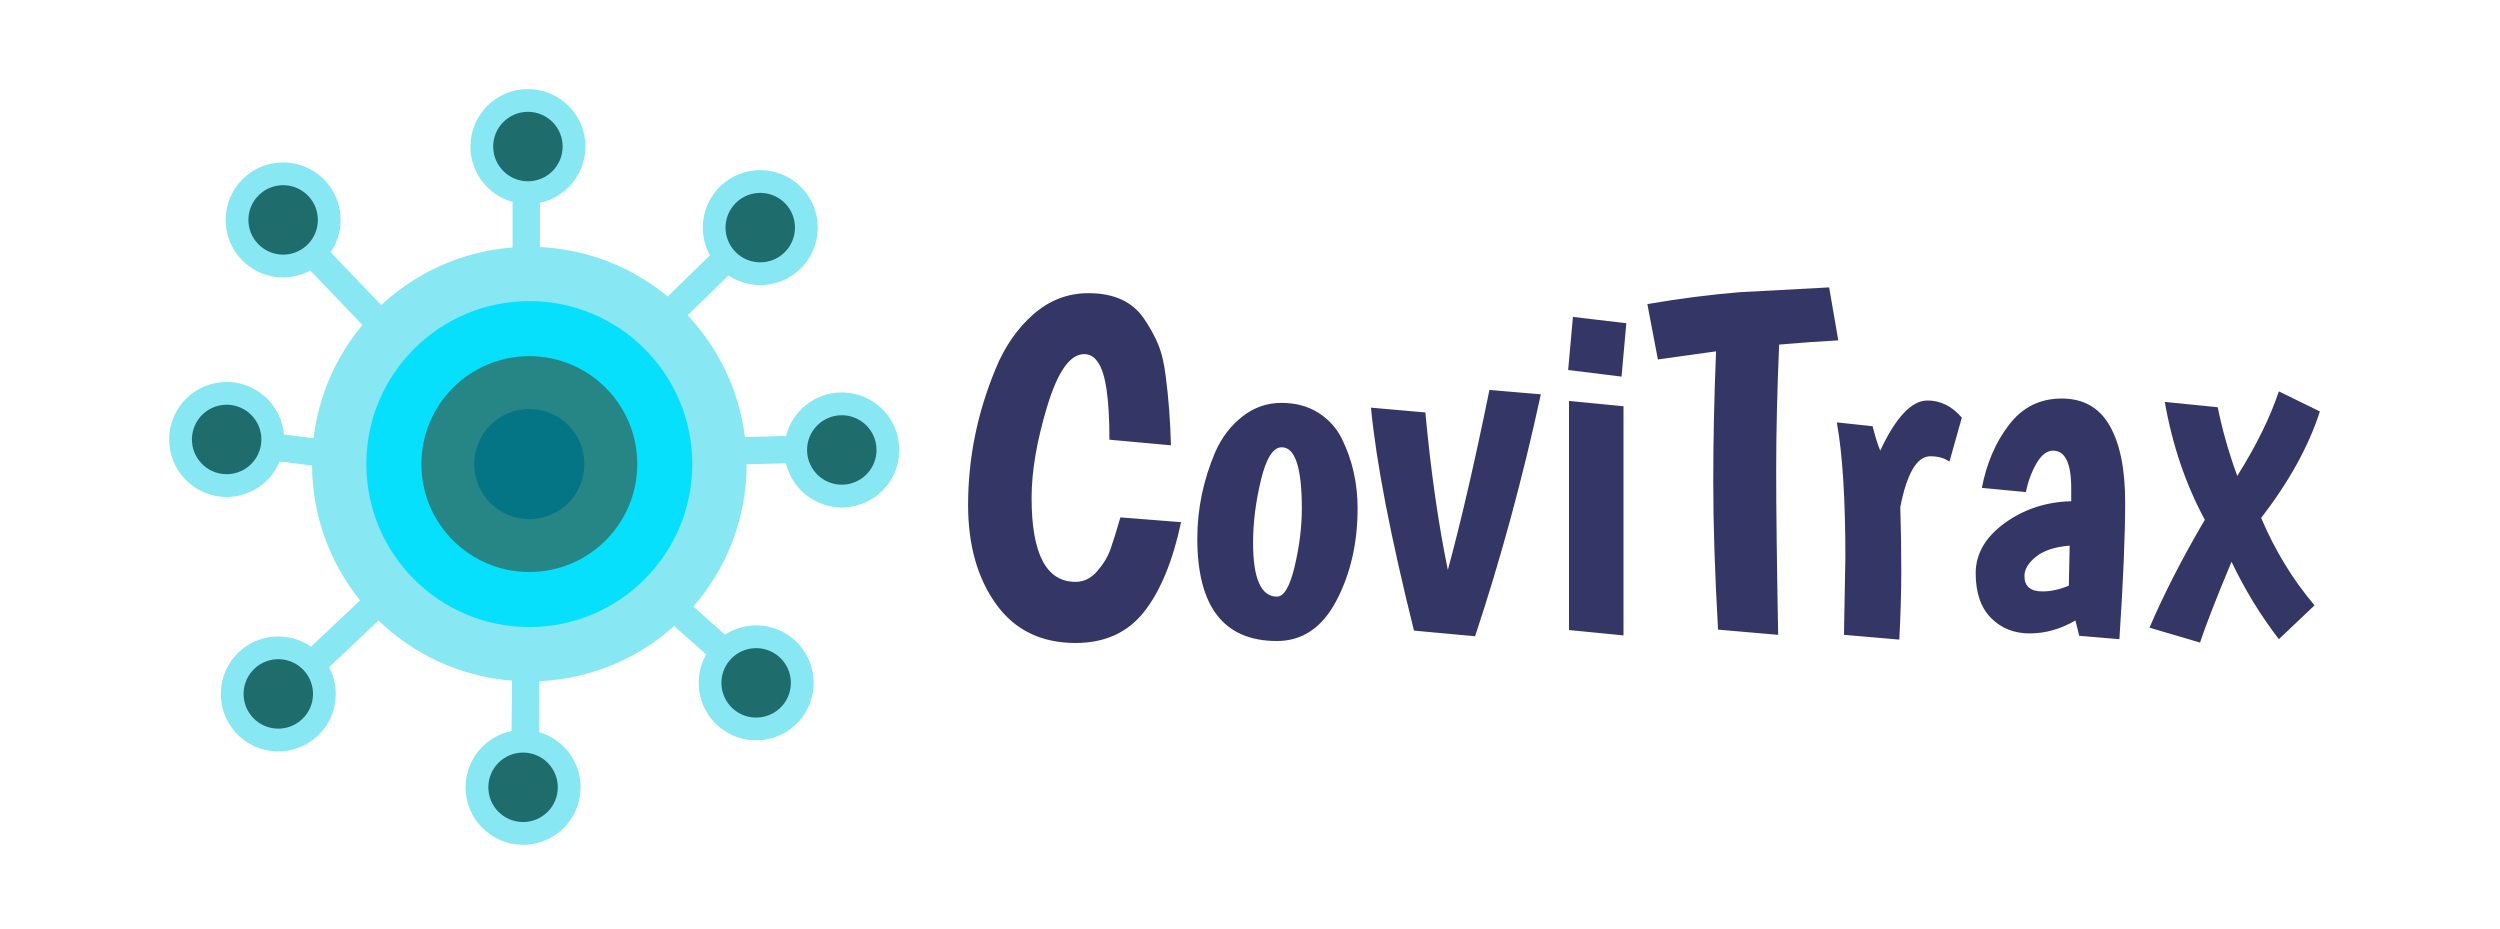 <?xml version="1.0" encoding="utf-8"?>
<svg id="master-artboard" viewBox="0 0 1400 520.23" version="1.1" xmlns="http://www.w3.org/2000/svg" x="0px" y="0px" style="enable-background:new 0 0 1400 980;" width="1400px" height="520.23px"><rect id="ee-background" x="0" y="0" width="1400" height="520.23" style="fill: white; fill-opacity: 0; pointer-events: none;"/><g transform="matrix(1.47, 0, 0, 1.47, 182.955, -240.027)"><defs id="defs6"><style id="ee-google-fonts">@import url(https://fonts.googleapis.com/css?family=Boogaloo:400);</style></defs><g transform="matrix(1.333,0,0,-1.333,0,666.667)" id="g10"><g transform="matrix(0.1, 0, 0, 0.1, 39.671, -1.1368683772161603e-13)" id="g12"><path id="path54" style="fill: rgb(135, 231, 243); fill-opacity: 1; fill-rule: nonzero; stroke: none;" d="m 1893.95,1234.83 c -33.95,-0.75 -61.96,-24.36 -69.83,-55.79 l -52.81,-1.35 c -7.47,60.09 -34.02,114.22 -73.46,156.16 l 52.26,51.11 c 28.31,-18.91 66.92,-16.2 92.31,8.49 29.19,28.4 29.84,75.09 1.44,104.29 -28.4,29.2 -75.09,29.84 -104.29,1.45 -24.34,-23.69 -28.76,-60.03 -13.14,-88.4 l -54.09,-52.9 c -44.98,37.19 -101.83,60.54 -164.01,63.52 v 56.76 c 33.35,7.07 58.39,36.66 58.39,72.12 0,40.73 -33.02,73.75 -73.75,73.75 -40.73,0 -73.75,-33.02 -73.75,-73.75 0,-33.91 22.91,-62.39 54.08,-71.02 v -58.42 c -64.91,-4.95 -123.59,-32.08 -168.46,-73.9 l -64.85,67.77 c 19.22,28.22 16.79,66.96 -7.81,92.55 -28.22,29.38 -74.91,30.31 -104.28,2.08 -29.37,-28.22 -30.3,-74.9 -2.08,-104.27 23.47,-24.42 59.68,-29.11 88.11,-13.79 l 66.76,-69.79 c -33.68,-40.35 -56.12,-90.37 -62.65,-145.28 l -38.04,4.71 c -2.91,33.97 -29.19,62.47 -64.38,66.83 -40.43,5.01 -77.26,-23.69 -82.27,-64.11 -5.02,-40.42 23.69,-77.26 64.11,-82.28 33.64,-4.17 64.74,15.06 77.13,44.94 l 41.46,-5.15 c 0.42,-65.5 23.43,-125.61 61.63,-172.98 l -62.89,-59.41 c -27.9,19.371 -66.45,17.449 -92.31,-6.661 -29.79,-27.789 -31.41,-74.457 -3.63,-104.238 27.78,-29.789 74.45,-31.422 104.23,-3.629 24.88,23.199 30.04,59.539 14.9,88.246 l 63.37,59.852 c 45.13,-43.508 104.88,-71.918 171.18,-77.16 L 1472,800.641 c -33.41,-6.801 -58.69,-36.18 -58.99,-71.641 -0.33,-40.73 32.42,-74.02 73.14,-74.352 40.73,-0.347 74.02,32.403 74.36,73.133 0.28,33.91 -22.4,62.59 -53.49,71.461 l 0.54,65.297 c 66.38,3 126.7,29.211 173.06,70.723 l 41,-36.453 c -16.88,-29.629 -11.4,-68 15.1,-91.567 30.43,-27.07 77.05,-24.332 104.12,6.11 27.06,30.437 24.33,77.058 -6.11,104.117 -25.34,22.531 -61.86,24.34 -89.01,6.773 l -40.51,36.02 c 42.47,48.878 68.25,112.638 68.32,182.448 l 50.33,1.28 c 7.87,-33.1 37.96,-57.4 73.36,-56.62 40.72,0.9 73,34.65 72.1,75.36 -0.91,40.72 -34.65,73.01 -75.37,72.1" transform="matrix(2.228, 0, 0, 2.228, -3148.013, -96.532)"/><path id="path56" style="fill:#1e6c6c;fill-opacity:1;fill-rule:nonzero;stroke:none" d="m 1112.02,1218.77 c 24.41,-3.03 41.75,-25.28 38.72,-49.69 -3.03,-24.41 -25.27,-41.75 -49.69,-38.72 -24.41,3.04 -41.75,25.28 -38.72,49.69 3.03,24.41 25.27,41.75 49.69,38.72" transform="matrix(2.228, 0, 0, 2.228, -3148.013, -96.532)"/><path id="path58" style="fill:#1e6c6c;fill-opacity:1;fill-rule:nonzero;stroke:none" d="m 1756.12,829.07 c -18.38,16.352 -20.03,44.5 -3.69,62.879 16.35,18.391 44.5,20.039 62.89,3.692 18.38,-16.352 20.04,-44.5 3.69,-62.879 -16.35,-18.391 -44.5,-20.043 -62.89,-3.692" transform="matrix(2.228, 0, 0, 2.228, -3148.013, -96.532)"/><path id="path60" style="fill:#1e6c6c;fill-opacity:1;fill-rule:nonzero;stroke:none" d="m 1822.05,1414.39 c -17.63,-17.16 -45.83,-16.77 -62.99,0.87 -17.15,17.64 -16.76,45.83 0.87,62.99 17.63,17.15 45.84,16.76 62.99,-0.87 17.15,-17.64 16.76,-45.84 -0.87,-62.99" transform="matrix(2.228, 0, 0, 2.228, -3148.013, -96.532)"/><path id="path62" style="fill: rgb(7, 224, 252); fill-opacity: 1; fill-rule: nonzero; stroke: none;" d="m 1703.82,1142.99 c 0,-115.46 -93.59,-209.06 -209.05,-209.06 -115.46,0 -209.06,93.6 -209.06,209.06 0,115.45 93.6,209.05 209.06,209.05 115.46,0 209.05,-93.6 209.05,-209.05" transform="matrix(2.228, 0, 0, 2.228, -3148.013, -96.532)"/><path id="path64" style="fill:#258685;fill-opacity:1;fill-rule:nonzero;stroke:none" d="m 1633.22,1142.99 c 0,-76.47 -61.99,-138.45 -138.45,-138.45 -76.46,0 -138.45,61.98 -138.45,138.45 0,76.46 61.99,138.44 138.45,138.44 76.46,0 138.45,-61.98 138.45,-138.44" transform="matrix(2.228, 0, 0, 2.228, -3148.013, -96.532)"/><path id="path66" style="fill: rgb(3, 117, 132); fill-opacity: 1; fill-rule: nonzero; stroke: none;" d="m 1565.39,1142.99 c 0,-39.01 -31.61,-70.63 -70.62,-70.63 -39,0 -70.62,31.62 -70.62,70.63 0,39 31.62,70.62 70.62,70.62 39.01,0 70.62,-31.62 70.62,-70.62" transform="matrix(2.228, 0, 0, 2.228, -3148.013, -96.532)"/><path id="path68" style="fill:#1e6c6c;fill-opacity:1;fill-rule:nonzero;stroke:none" d="m 1537.51,1550.29 c 0,-24.6 -19.94,-44.54 -44.54,-44.54 -24.6,0 -44.54,19.94 -44.54,44.54 0,24.6 19.94,44.54 44.54,44.54 24.6,0 44.54,-19.94 44.54,-44.54" transform="matrix(2.228, 0, 0, 2.228, -3148.013, -96.532)"/><path id="path70" style="fill:#1e6c6c;fill-opacity:1;fill-rule:nonzero;stroke:none" d="m 1896.57,1116.57 c -24.59,-0.55 -44.97,18.95 -45.52,43.54 -0.54,24.6 18.95,44.97 43.55,45.52 24.59,0.55 44.97,-18.94 45.52,-43.54 0.54,-24.59 -18.96,-44.97 -43.55,-45.52" transform="matrix(2.228, 0, 0, 2.228, -3148.013, -96.532)"/><path id="path72" style="fill:#1e6c6c;fill-opacity:1;fill-rule:nonzero;stroke:none" d="m 1442.22,728.762 c 0.2,24.597 20.31,44.367 44.91,44.168 24.6,-0.2 44.38,-20.309 44.17,-44.91 -0.2,-24.598 -20.31,-44.372 -44.91,-44.18 -24.6,0.211 -44.37,20.32 -44.17,44.922" transform="matrix(2.228, 0, 0, 2.228, -3148.013, -96.532)"/><path id="path74" style="fill:#1e6c6c;fill-opacity:1;fill-rule:nonzero;stroke:none" d="m 1142.4,880.742 c 17.99,16.789 46.18,15.797 62.96,-2.191 16.78,-18 15.79,-46.18 -2.2,-62.961 -17.99,-16.77 -46.18,-15.789 -62.95,2.199 -16.78,17.992 -15.8,46.172 2.19,62.953" transform="matrix(2.228, 0, 0, 2.228, -3148.013, -96.532)"/><path id="path76" style="fill:#1e6c6c;fill-opacity:1;fill-rule:nonzero;stroke:none" d="m 1211.12,1487.04 c 17.05,-17.74 16.48,-45.94 -1.26,-62.98 -17.73,-17.04 -45.93,-16.48 -62.97,1.26 -17.05,17.73 -16.49,45.93 1.25,62.98 17.74,17.04 45.93,16.48 62.98,-1.26" transform="matrix(2.228, 0, 0, 2.228, -3148.013, -96.532)"/><g transform="matrix(10, 0, 0, 10, -172.483, -172.483)" id="g78"><path d="M 9.14 -19.54 C 8.14 -19.54 7.267 -18.31 6.52 -15.85 C 5.773 -13.39 5.4 -11.21 5.4 -9.31 C 5.4 -5.323 6.443 -3.33 8.53 -3.33 C 9.117 -3.33 9.63 -3.583 10.07 -4.09 C 10.517 -4.603 10.833 -5.13 11.02 -5.67 C 11.213 -6.217 11.447 -6.967 11.72 -7.92 L 16.04 -7.58 C 15.447 -4.793 14.567 -2.663 13.4 -1.19 C 12.233 0.283 10.61 1.02 8.53 1.02 C 6.083 1.02 4.197 0.097 2.87 -1.75 C 1.543 -3.597 0.88 -5.947 0.88 -8.8 C 0.88 -12.127 1.537 -15.367 2.85 -18.52 C 3.49 -20.08 4.38 -21.363 5.52 -22.37 C 6.667 -23.377 7.977 -23.88 9.45 -23.88 C 11.257 -23.88 12.57 -23.28 13.39 -22.08 C 13.797 -21.493 14.13 -20.893 14.39 -20.28 C 14.65 -19.673 14.837 -18.893 14.95 -17.94 C 15.15 -16.42 15.273 -14.79 15.32 -13.05 L 10.94 -13.45 C 10.94 -16.377 10.667 -18.213 10.12 -18.96 C 9.873 -19.347 9.547 -19.54 9.14 -19.54 ZM 21.165 -6.12 C 21.165 -3.56 21.732 -2.28 22.865 -2.28 C 23.365 -2.28 23.785 -2.997 24.125 -4.43 C 24.465 -5.87 24.635 -7.247 24.635 -8.56 C 24.635 -11.46 24.159 -12.91 23.205 -12.91 C 22.592 -12.91 22.099 -12.133 21.725 -10.58 C 21.352 -9.033 21.165 -7.547 21.165 -6.12 M 17.195 -6.42 C 17.195 -8.527 17.625 -10.587 18.485 -12.6 C 18.939 -13.62 19.579 -14.453 20.405 -15.1 C 21.232 -15.747 22.155 -16.07 23.175 -16.07 C 24.189 -16.07 25.065 -15.837 25.805 -15.37 C 26.539 -14.91 27.099 -14.293 27.485 -13.52 C 28.232 -12.007 28.605 -10.353 28.605 -8.56 C 28.605 -6.093 28.102 -3.903 27.095 -1.99 C 26.089 -0.077 24.679 0.88 22.865 0.88 C 19.085 0.88 17.195 -1.553 17.195 -6.42 ZM 36.968 0.54 L 32.618 0.14 C 30.938 -6.613 29.918 -11.903 29.558 -15.73 L 33.428 -15.39 C 33.814 -11.223 34.348 -7.487 35.028 -4.18 C 35.954 -7.58 36.941 -11.85 37.988 -16.99 L 41.648 -16.68 C 40.361 -10.727 38.801 -4.987 36.968 0.54 ZM 43.652 -16.21 L 47.532 -15.83 L 47.532 0.48 L 43.652 0.1 L 43.652 -16.21 M 43.932 -22.19 L 47.732 -21.74 L 47.392 -17.94 L 43.592 -18.41 L 43.932 -22.19 ZM 54.26 0.07 C 54.033 -3.943 53.92 -7.437 53.92 -10.41 C 53.92 -13.39 53.986 -16.5 54.12 -19.74 L 49.98 -19.16 L 49.23 -23.1 C 51.45 -23.487 53.646 -23.77 55.82 -23.95 L 62.17 -24.29 L 62.82 -20.52 C 61.573 -20.453 60.17 -20.353 58.61 -20.22 C 58.47 -16.953 58.4 -13.963 58.4 -11.25 C 58.4 -8.53 58.446 -4.633 58.54 0.44 L 54.26 0.07 ZM 69.374 -12.27 C 68.421 -12.27 67.708 -11.067 67.234 -8.66 C 67.281 -7.08 67.304 -5.563 67.304 -4.11 C 67.304 -2.663 67.258 -1.033 67.164 0.78 L 63.224 0.44 C 63.291 -2.887 63.324 -4.72 63.324 -5.06 C 63.324 -9.253 63.121 -12.46 62.714 -14.68 L 65.264 -14.41 C 65.424 -13.75 65.604 -13.17 65.804 -12.67 C 66.918 -15.05 68.041 -16.24 69.174 -16.24 C 70.101 -16.24 70.914 -15.833 71.614 -15.02 L 70.734 -11.89 C 70.374 -12.143 69.921 -12.27 69.374 -12.27 ZM 73.04 -10.02 C 73.38 -11.787 74.027 -13.287 74.98 -14.52 C 75.934 -15.76 77.18 -16.38 78.72 -16.38 C 80.26 -16.38 81.397 -15.74 82.13 -14.46 C 82.87 -13.18 83.24 -11.36 83.24 -9 C 83.24 -6.647 83.104 -3.397 82.83 0.75 L 79.97 0.51 L 79.7 -0.58 C 78.64 0.033 77.554 0.34 76.44 0.34 C 75.334 0.34 74.417 -0.027 73.69 -0.76 C 72.964 -1.5 72.6 -2.56 72.6 -3.94 C 72.6 -5.32 73.287 -6.51 74.66 -7.51 C 76.027 -8.503 77.607 -9.023 79.4 -9.07 L 79.4 -9.99 C 79.4 -11.777 78.97 -12.67 78.11 -12.67 C 77.677 -12.67 77.284 -12.37 76.93 -11.77 C 76.584 -11.17 76.33 -10.487 76.17 -9.72 L 73.04 -10.02 M 76.07 -3.74 C 76.07 -3.013 76.5 -2.65 77.36 -2.65 C 77.947 -2.65 78.57 -2.787 79.23 -3.06 L 79.29 -5.91 C 78.23 -5.823 77.427 -5.557 76.88 -5.11 C 76.34 -4.67 76.07 -4.213 76.07 -3.74 ZM 88.57 0.99 L 84.97 -0.07 C 86.01 -2.49 87.323 -5.05 88.91 -7.75 C 87.55 -10.263 86.6 -13.06 86.06 -16.14 L 89.83 -15.76 C 90.143 -14.18 90.607 -12.55 91.22 -10.87 C 92.58 -13.043 93.567 -15.05 94.18 -16.89 L 97.1 -15.46 C 96.307 -12.993 94.913 -10.467 92.92 -7.88 C 93.913 -5.547 95.18 -3.473 96.72 -1.66 L 94.18 0.75 C 92.887 -0.93 91.763 -2.767 90.81 -4.76 C 89.703 -2.107 88.957 -0.19 88.57 0.99 Z" transform="matrix(4.015, 0, 0, -4.015, 157.343, 215.221)" style="font-variant: normal; fill: rgb(52, 55, 102); fill-opacity: 1; fill-rule: nonzero; stroke: none; white-space: pre;"/>
</g><g transform="scale(10)" id="g84">
</g><path d="M 4791.267 2363.185" style="fill: rgb(37, 134, 133); fill-opacity: 1; stroke: rgb(0, 0, 0); stroke-opacity: 1; stroke-width: 0; paint-order: fill;"/><path d="M -124.495 2915.13" style="fill: rgb(37, 134, 133); fill-opacity: 1; stroke: rgb(0, 0, 0); stroke-opacity: 1; stroke-width: 0; paint-order: fill;"/><path d="M 5515.694 -1534.928 L 7688.978 1604.26" style="fill: rgb(135, 231, 243); fill-opacity: 1; stroke: rgb(0, 0, 0); stroke-opacity: 1; stroke-width: 0; paint-order: fill;"/><path d="M 2514.493 -1431.438 L 2514.493 -1431.438" style="fill: rgb(3, 117, 132); fill-opacity: 1; stroke: rgb(0, 0, 0); stroke-opacity: 1; stroke-width: 0; paint-order: fill;"/></g></g></g></svg>